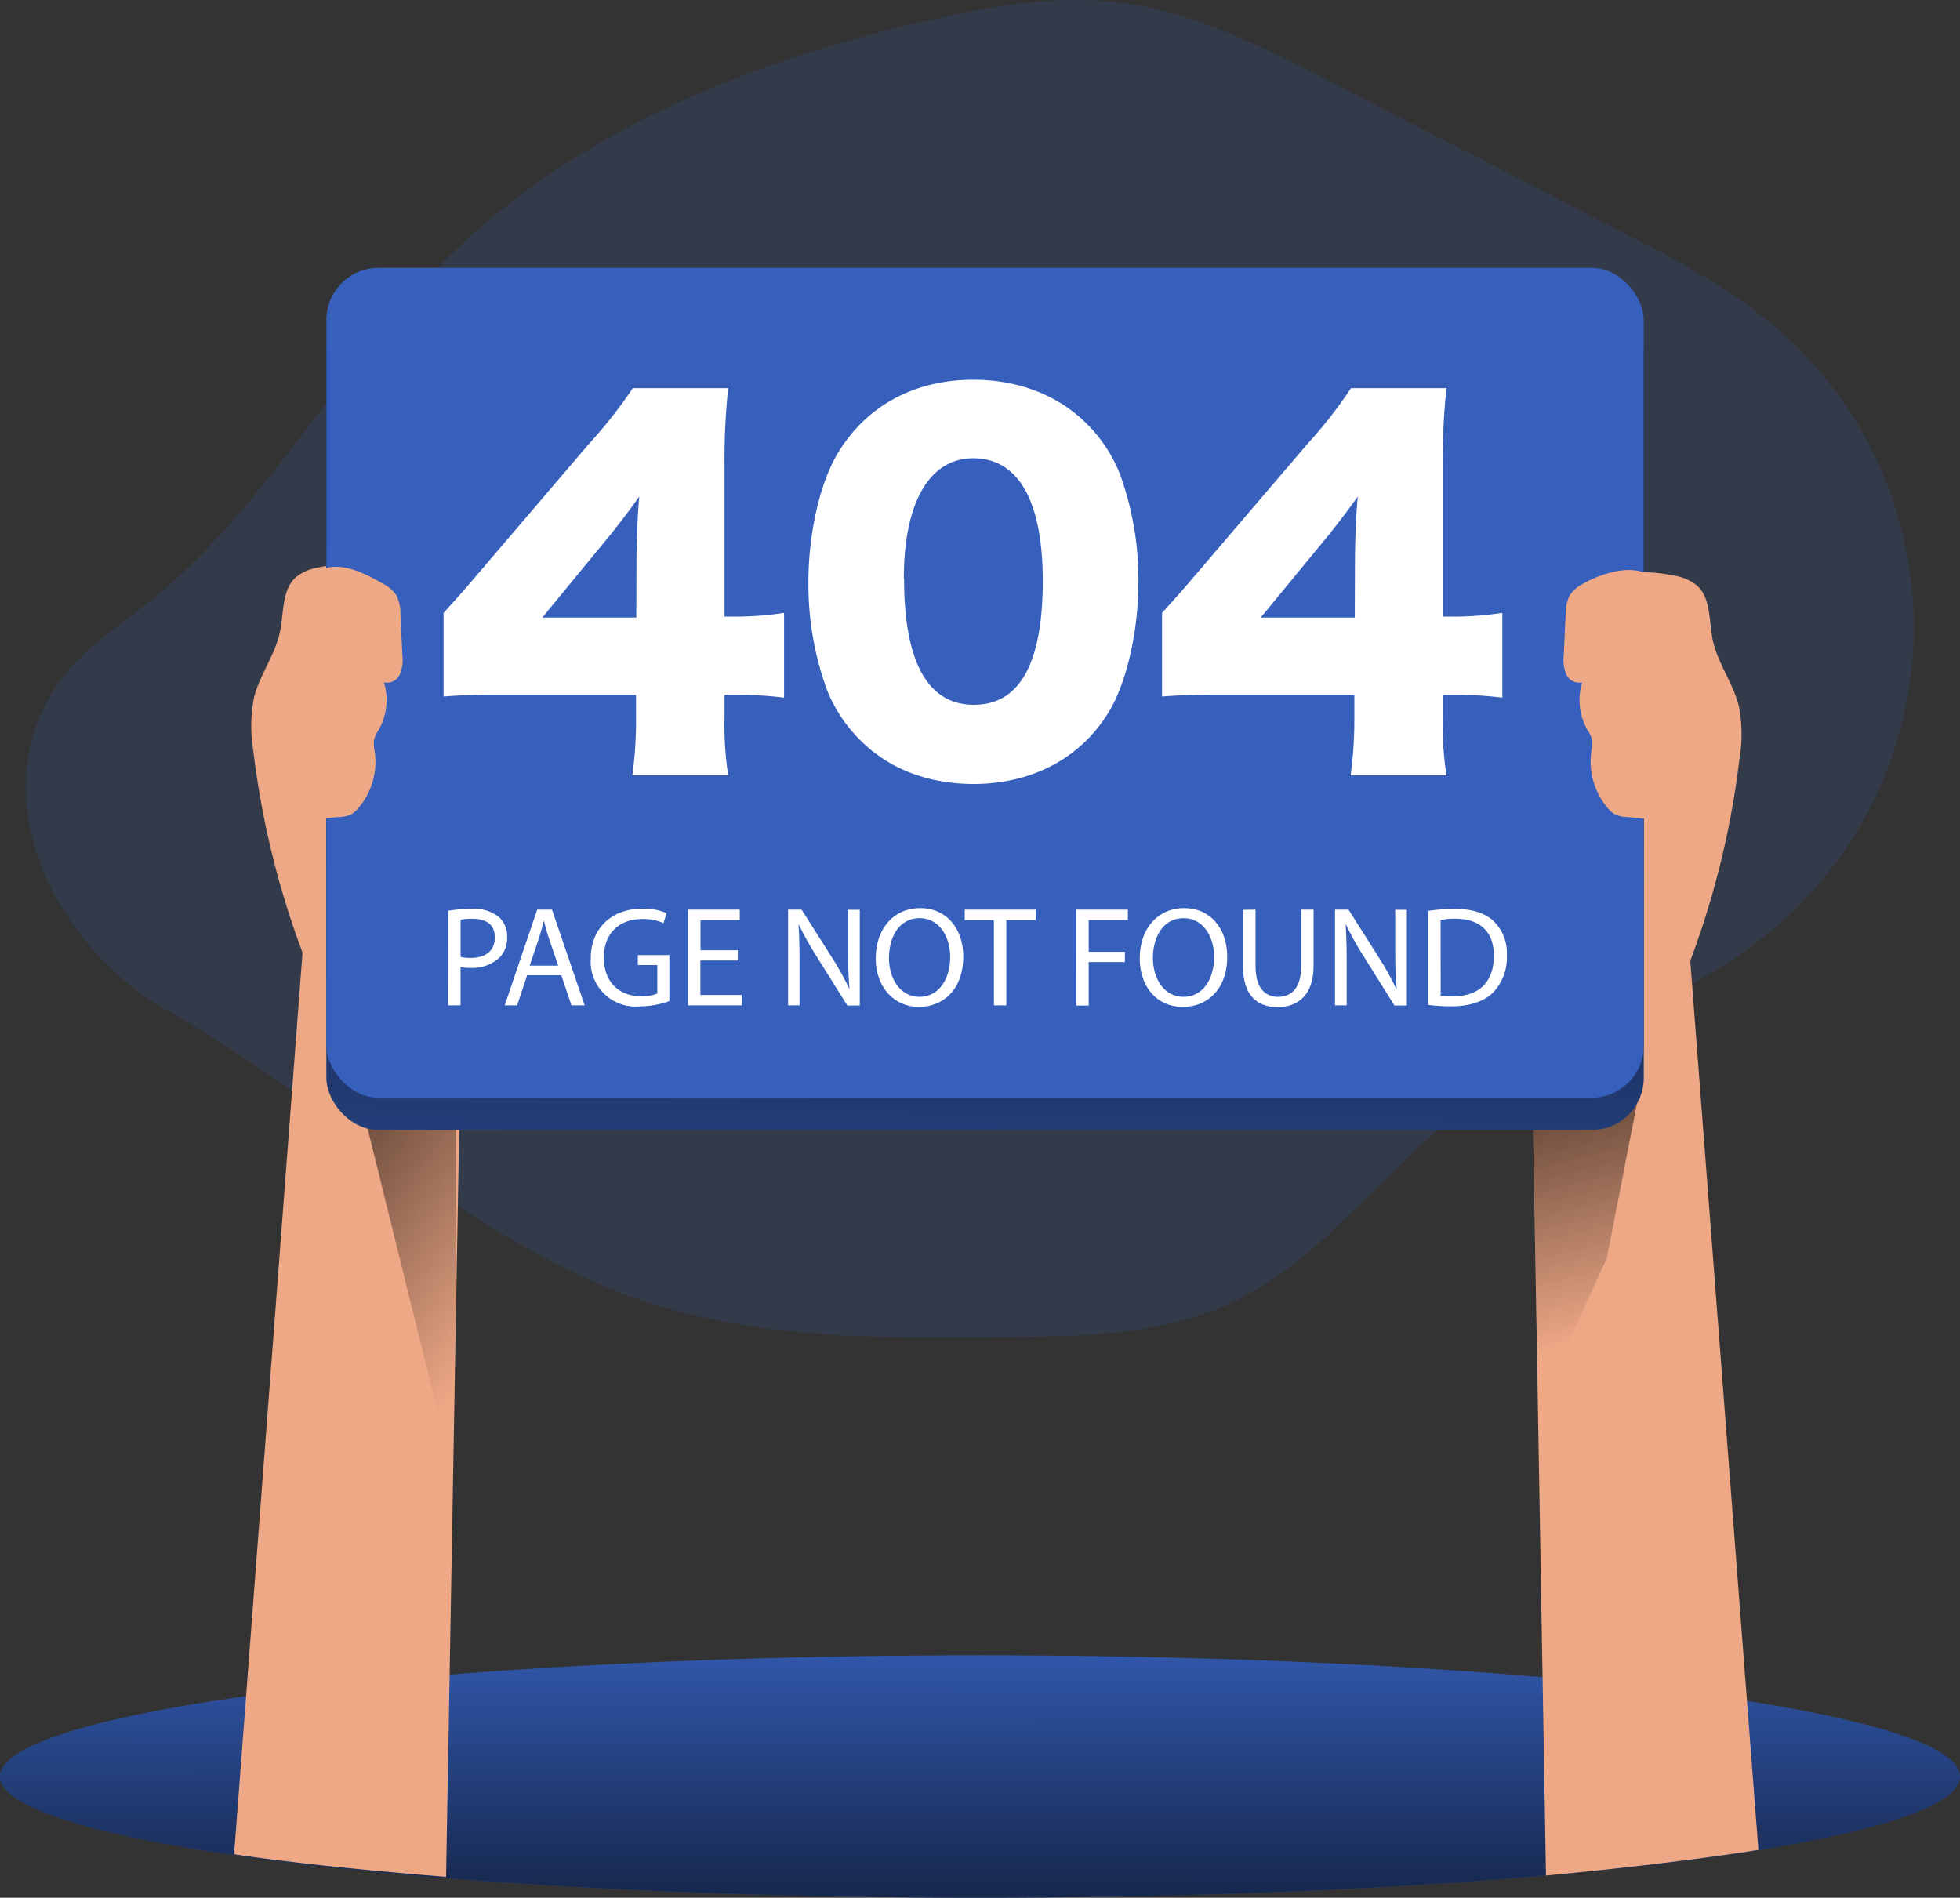 <svg xmlns="http://www.w3.org/2000/svg" xmlns:xlink="http://www.w3.org/1999/xlink" width="315" height="305" viewBox="0 0 315 305"><rect x="0" y="0" width="315" height="305" fill="#333333" stroke="none"/><defs><style>.a,.b{fill:#3660bc;}.a{opacity:0.18;}.c{fill:url(#a);}.d{fill:#eea886;}.e{fill:url(#b);}.f{fill:url(#c);}.g{fill:url(#d);}.h{fill:#fff;}</style><linearGradient id="a" x1="0.497" y1="-0.196" x2="0.506" y2="1.923" gradientUnits="objectBoundingBox"><stop offset="0" stop-opacity="0"/><stop offset="0.95"/></linearGradient><linearGradient id="b" x1="0.612" y1="0.927" x2="0.412" y2="-0.177" gradientUnits="objectBoundingBox"><stop offset="0" stop-opacity="0"/><stop offset="0.99"/></linearGradient><linearGradient id="c" x1="0.551" y1="0.792" x2="0.438" y2="-0.593" xlink:href="#a"/><linearGradient id="d" x1="0.483" y1="1.425" x2="0.505" y2="0.25" xlink:href="#b"/></defs><g transform="translate(0 0.006)"><path class="a" d="M154.191,205.44c20.656,9.09,44.018,8.95,66.581,8.65,11.836-.15,24.081-.39,34.859-5.3,14.982-6.83,24.711-21.49,37.855-31.41,15.092-11.41,34.409-16.33,49.042-28.32a63.439,63.439,0,0,0,1.628-96.76c-7.741-6.78-16.98-11.57-26.139-16.28l-46-23.7c-10.777-5.55-21.834-11.19-33.86-12.7-10.148-1.27-20.416.49-30.334,2.76C179.561,8.78,151.514,19.81,130.779,40c-17.839,17.4-29.485,40.77-49,56.26-4.994,3.95-10.528,7.44-14.163,12.66-13.084,18.81.17,42.84,17.17,52.48C108.325,174.74,129.51,194.59,154.191,205.44Z" transform="translate(-58.19 0.8)"/><ellipse class="b" cx="157.5" cy="19.48" rx="157.5" ry="19.48" transform="translate(0 266.034)"/><ellipse class="c" cx="157.5" cy="19.48" rx="157.5" ry="19.48" transform="translate(0 266.034)"/><path class="d" d="M129.49,95a26.4,26.4,0,0,0-20.18-4,7.65,7.65,0,0,0-3.48,1.49c-2.37,2-2,5.72-2.63,8.78-.77,3.77-3.3,7-4.21,10.72a24.15,24.15,0,0,0-.09,8.48,139.758,139.758,0,0,0,7.91,32.42l-11,144.91s11.25,1.82,34.07,3.64l2.42-138Z" transform="translate(-58.19 0.204)"/><path class="e" d="M58.79,180.31l14.57,58.92V154.25l-6.48-19.26Z" transform="translate(-0.07 -0.4)"/><path class="d" d="M307.51,96.24a26.42,26.42,0,0,1,20.18-3.92,7.8,7.8,0,0,1,3.49,1.49c2.36,2,2,5.72,2.62,8.79.78,3.77,3.31,7,4.22,10.72a23.86,23.86,0,0,1,.08,8.47,139.121,139.121,0,0,1-7.9,32.42L341.15,297.1s-12.25,2.06-34.14,4.13l-2.35-136.48Z" transform="translate(-58.55 0.204)"/><path class="f" d="M263.7,176.1l-5.17,26.55L247.52,226.6l-.97-52.12Z" transform="translate(-0.298 -0.41)"/><rect class="b" width="211.71" height="133.37" rx="8.37" transform="translate(52.457 48.232)"/><rect class="g" width="211.71" height="133.37" rx="8.37" transform="translate(52.457 48.232)"/><rect class="b" width="211.71" height="133.37" rx="8.37" transform="translate(52.457 43.05)"/><path class="h" d="M129.58,97.85c3.37-3.74,3.37-3.74,7.18-8.22l16.23-19a75.55,75.55,0,0,0,7-8.9h15.33a109.881,109.881,0,0,0-.59,12.41V98.45h2.17a52,52,0,0,0,7.4-.6v13.62a59.121,59.121,0,0,0-7.33-.45h-2.24v3.74a53.388,53.388,0,0,0,.59,9.2h-15.4a66.1,66.1,0,0,0,.59-9.35V111h-21.2c-4.87,0-7,.07-9.73.29Zm31-7.92c0-3.37.15-7.48.45-10.77-1.5,2.09-2.62,3.59-4.64,6.13L145.44,98.6h15.11Z" transform="translate(-58.289 0.647)"/><path class="h" d="M196.67,118.35a23.66,23.66,0,0,1-5.46-8.3,49.74,49.74,0,0,1-2.92-17.13c0-7.86,1.87-16,4.72-20.72,4.56-7.63,12.34-11.82,21.76-11.82,7.26,0,13.62,2.47,18.18,7a23.53,23.53,0,0,1,5.46,8.3,49.62,49.62,0,0,1,2.92,17.2c0,7.86-1.87,16.09-4.71,20.8-4.49,7.48-12.35,11.67-21.85,11.67C207.44,125.31,201.24,122.91,196.67,118.35Zm7-26c0,13.39,3.81,20.27,11.22,20.27s11.07-6.73,11.07-20C225.92,79.75,222,73,214.77,73c-7.03,0-11.14,7.13-11.14,19.32Z" transform="translate(-58.369 0.648)"/><path class="h" d="M245.21,97.85c3.37-3.74,3.37-3.74,7.18-8.22l16.24-19a75.281,75.281,0,0,0,6.95-8.9h15.34a107.517,107.517,0,0,0-.6,12.41V98.45h2.17a52,52,0,0,0,7.4-.6v13.62a59.121,59.121,0,0,0-7.33-.45h-2.24v3.74a52.268,52.268,0,0,0,.6,9.2H275.51a65.928,65.928,0,0,0,.6-9.35V111H254.94c-4.86,0-7,.07-9.73.29Zm31-7.92c0-3.37.15-7.48.45-10.77-1.5,2.09-2.62,3.59-4.64,6.13L261.07,98.6h15.11Z" transform="translate(-58.448 0.647)"/><path class="h" d="M130.3,145.87a22.9,22.9,0,0,1,3.81-.3,6.33,6.33,0,0,1,4.32,1.28,4.16,4.16,0,0,1,1.35,3.22,4.51,4.51,0,0,1-1.19,3.29,6.37,6.37,0,0,1-4.71,1.69,6.44,6.44,0,0,1-1.59-.14v6.17h-2Zm2,7.42a6.35,6.35,0,0,0,1.64.16c2.4,0,3.86-1.16,3.86-3.29s-1.44-3-3.63-3a8.361,8.361,0,0,0-1.87.16Z" transform="translate(-58.275 0.499)"/><path class="h" d="M143,156.24l-1.6,4.84h-2l5.22-15.39H147l5.25,15.39h-2.12l-1.64-4.84Zm5-1.55-1.51-4.43c-.34-1-.57-1.92-.8-2.81h0c-.22.91-.48,1.85-.77,2.78l-1.51,4.46Z" transform="translate(-58.287 0.499)"/><path class="h" d="M165.88,160.39a14.31,14.31,0,0,1-4.73.85,7.23,7.23,0,0,1-7.9-7.77c0-4.59,3.17-7.94,8.33-7.94a9.48,9.48,0,0,1,3.84.71l-.48,1.62a7.9,7.9,0,0,0-3.4-.66c-3.75,0-6.19,2.33-6.19,6.18s2.35,6.22,5.94,6.22a6.44,6.44,0,0,0,2.65-.42V154.6h-3.13V153h5.07Z" transform="translate(-58.303 0.499)"/><path class="h" d="M176.88,153.86h-6v5.55h6.67v1.67h-8.66V145.69h8.32v1.67H170.9v4.86h6Z" transform="translate(-58.32 0.499)"/><path class="h" d="M185,161.08V145.69h2.17l4.93,7.78a45.678,45.678,0,0,1,2.77,5h0c-.18-2-.23-3.92-.23-6.32v-6.44h1.88V161.1h-2l-4.89-7.81a49.591,49.591,0,0,1-2.88-5.14h-.07c.12,1.95.16,3.8.16,6.35v6.58Z" transform="translate(-58.34 0.499)"/><path class="h" d="M213.17,153.22c0,5.3-3.22,8.11-7.15,8.11s-6.92-3.15-6.92-7.81c0-4.89,3-8.08,7.15-8.08S213.17,148.66,213.17,153.22Zm-11.94.25c0,3.29,1.78,6.24,4.91,6.24s4.93-2.9,4.93-6.4c0-3.05-1.6-6.25-4.91-6.25S201.23,150.1,201.23,153.47Z" transform="translate(-58.358 0.499)"/><path class="h" d="M218.1,147.38h-4.68v-1.69h11.4v1.69h-4.71v13.7h-2Z" transform="translate(-58.374 0.499)"/><path class="h" d="M231.37,145.69h8.29v1.67h-6.3v5.11h5.82v1.64h-5.82v7h-2Z" transform="translate(-58.393 0.499)"/><path class="h" d="M255.64,153.22c0,5.3-3.22,8.11-7.14,8.11-4.07,0-6.92-3.15-6.92-7.81,0-4.89,3-8.08,7.14-8.08S255.64,148.66,255.64,153.22Zm-11.94.25c0,3.29,1.78,6.24,4.91,6.24s4.93-2.9,4.93-6.4c0-3.05-1.6-6.25-4.91-6.25S243.7,150.1,243.7,153.47Z" transform="translate(-58.409 0.499)"/><path class="h" d="M260.21,145.69v9.11c0,3.45,1.53,4.91,3.59,4.91,2.28,0,3.74-1.51,3.74-4.91v-9.11h2v9c0,4.73-2.49,6.67-5.82,6.67-3.15,0-5.53-1.8-5.53-6.58v-9.06Z" transform="translate(-58.427 0.499)"/><path class="h" d="M273,161.08V145.69h2.17l4.93,7.78a43.884,43.884,0,0,1,2.76,5h.05c-.18-2-.23-3.92-.23-6.32v-6.44h1.87V161.1h-2l-4.88-7.81a47.8,47.8,0,0,1-2.88-5.14h-.07c.11,1.95.16,3.8.16,6.35v6.58Z" transform="translate(-58.445 0.499)"/><path class="h" d="M288,145.89a28.85,28.85,0,0,1,4.23-.32c2.85,0,4.89.67,6.23,1.92a7.1,7.1,0,0,1,2.17,5.53,8.12,8.12,0,0,1-2.21,6c-1.44,1.44-3.82,2.22-6.81,2.22A30.746,30.746,0,0,1,288,161Zm2,13.61a11.5,11.5,0,0,0,2,.12c4.25,0,6.55-2.38,6.55-6.53,0-3.63-2-5.94-6.23-5.94a10.789,10.789,0,0,0-2.33.21Z" transform="translate(-58.463 0.499)"/><path class="d" d="M119.8,93.25a5.48,5.48,0,0,1,2.12,1.87,6.69,6.69,0,0,1,.63,3l.3,6.45a6.53,6.53,0,0,1-.37,3.14,2.27,2.27,0,0,1-2.58,1.36,9.69,9.69,0,0,1-.83,7.59,6.06,6.06,0,0,0-.75,1.56,5.79,5.79,0,0,0,.1,2,11.49,11.49,0,0,1-2.67,9.09,4.07,4.07,0,0,1-1.18,1,5,5,0,0,1-1.88.4l-2.94.25a1,1,0,0,1-1.31-.89,65.62,65.62,0,0,1-3-21.91,63,63,0,0,1,1.34-11.12c.47-2.14,1.39-5.4,3.68-6.27C113.42,89.73,117.24,91.78,119.8,93.25Z" transform="translate(-58.19 0.595)"/><path class="d" d="M312.92,93.25a5.48,5.48,0,0,0-2.12,1.87,6.69,6.69,0,0,0-.63,3l-.3,6.45a6.531,6.531,0,0,0,.37,3.14,2.27,2.27,0,0,0,2.58,1.36,9.73,9.73,0,0,0,.82,7.59,5.78,5.78,0,0,1,.76,1.56,5.57,5.57,0,0,1-.11,2,11.54,11.54,0,0,0,2.68,9.09,4.071,4.071,0,0,0,1.18,1,5,5,0,0,0,1.88.4L323,131a1,1,0,0,0,1.31-.89,65.619,65.619,0,0,0,3-21.91,62.113,62.113,0,0,0-1.35-11.12c-.46-2.14-1-4.82-3.27-5.69C319.7,90.3,315.48,91.78,312.92,93.25Z" transform="translate(-58.55 0.594)"/></g></svg>